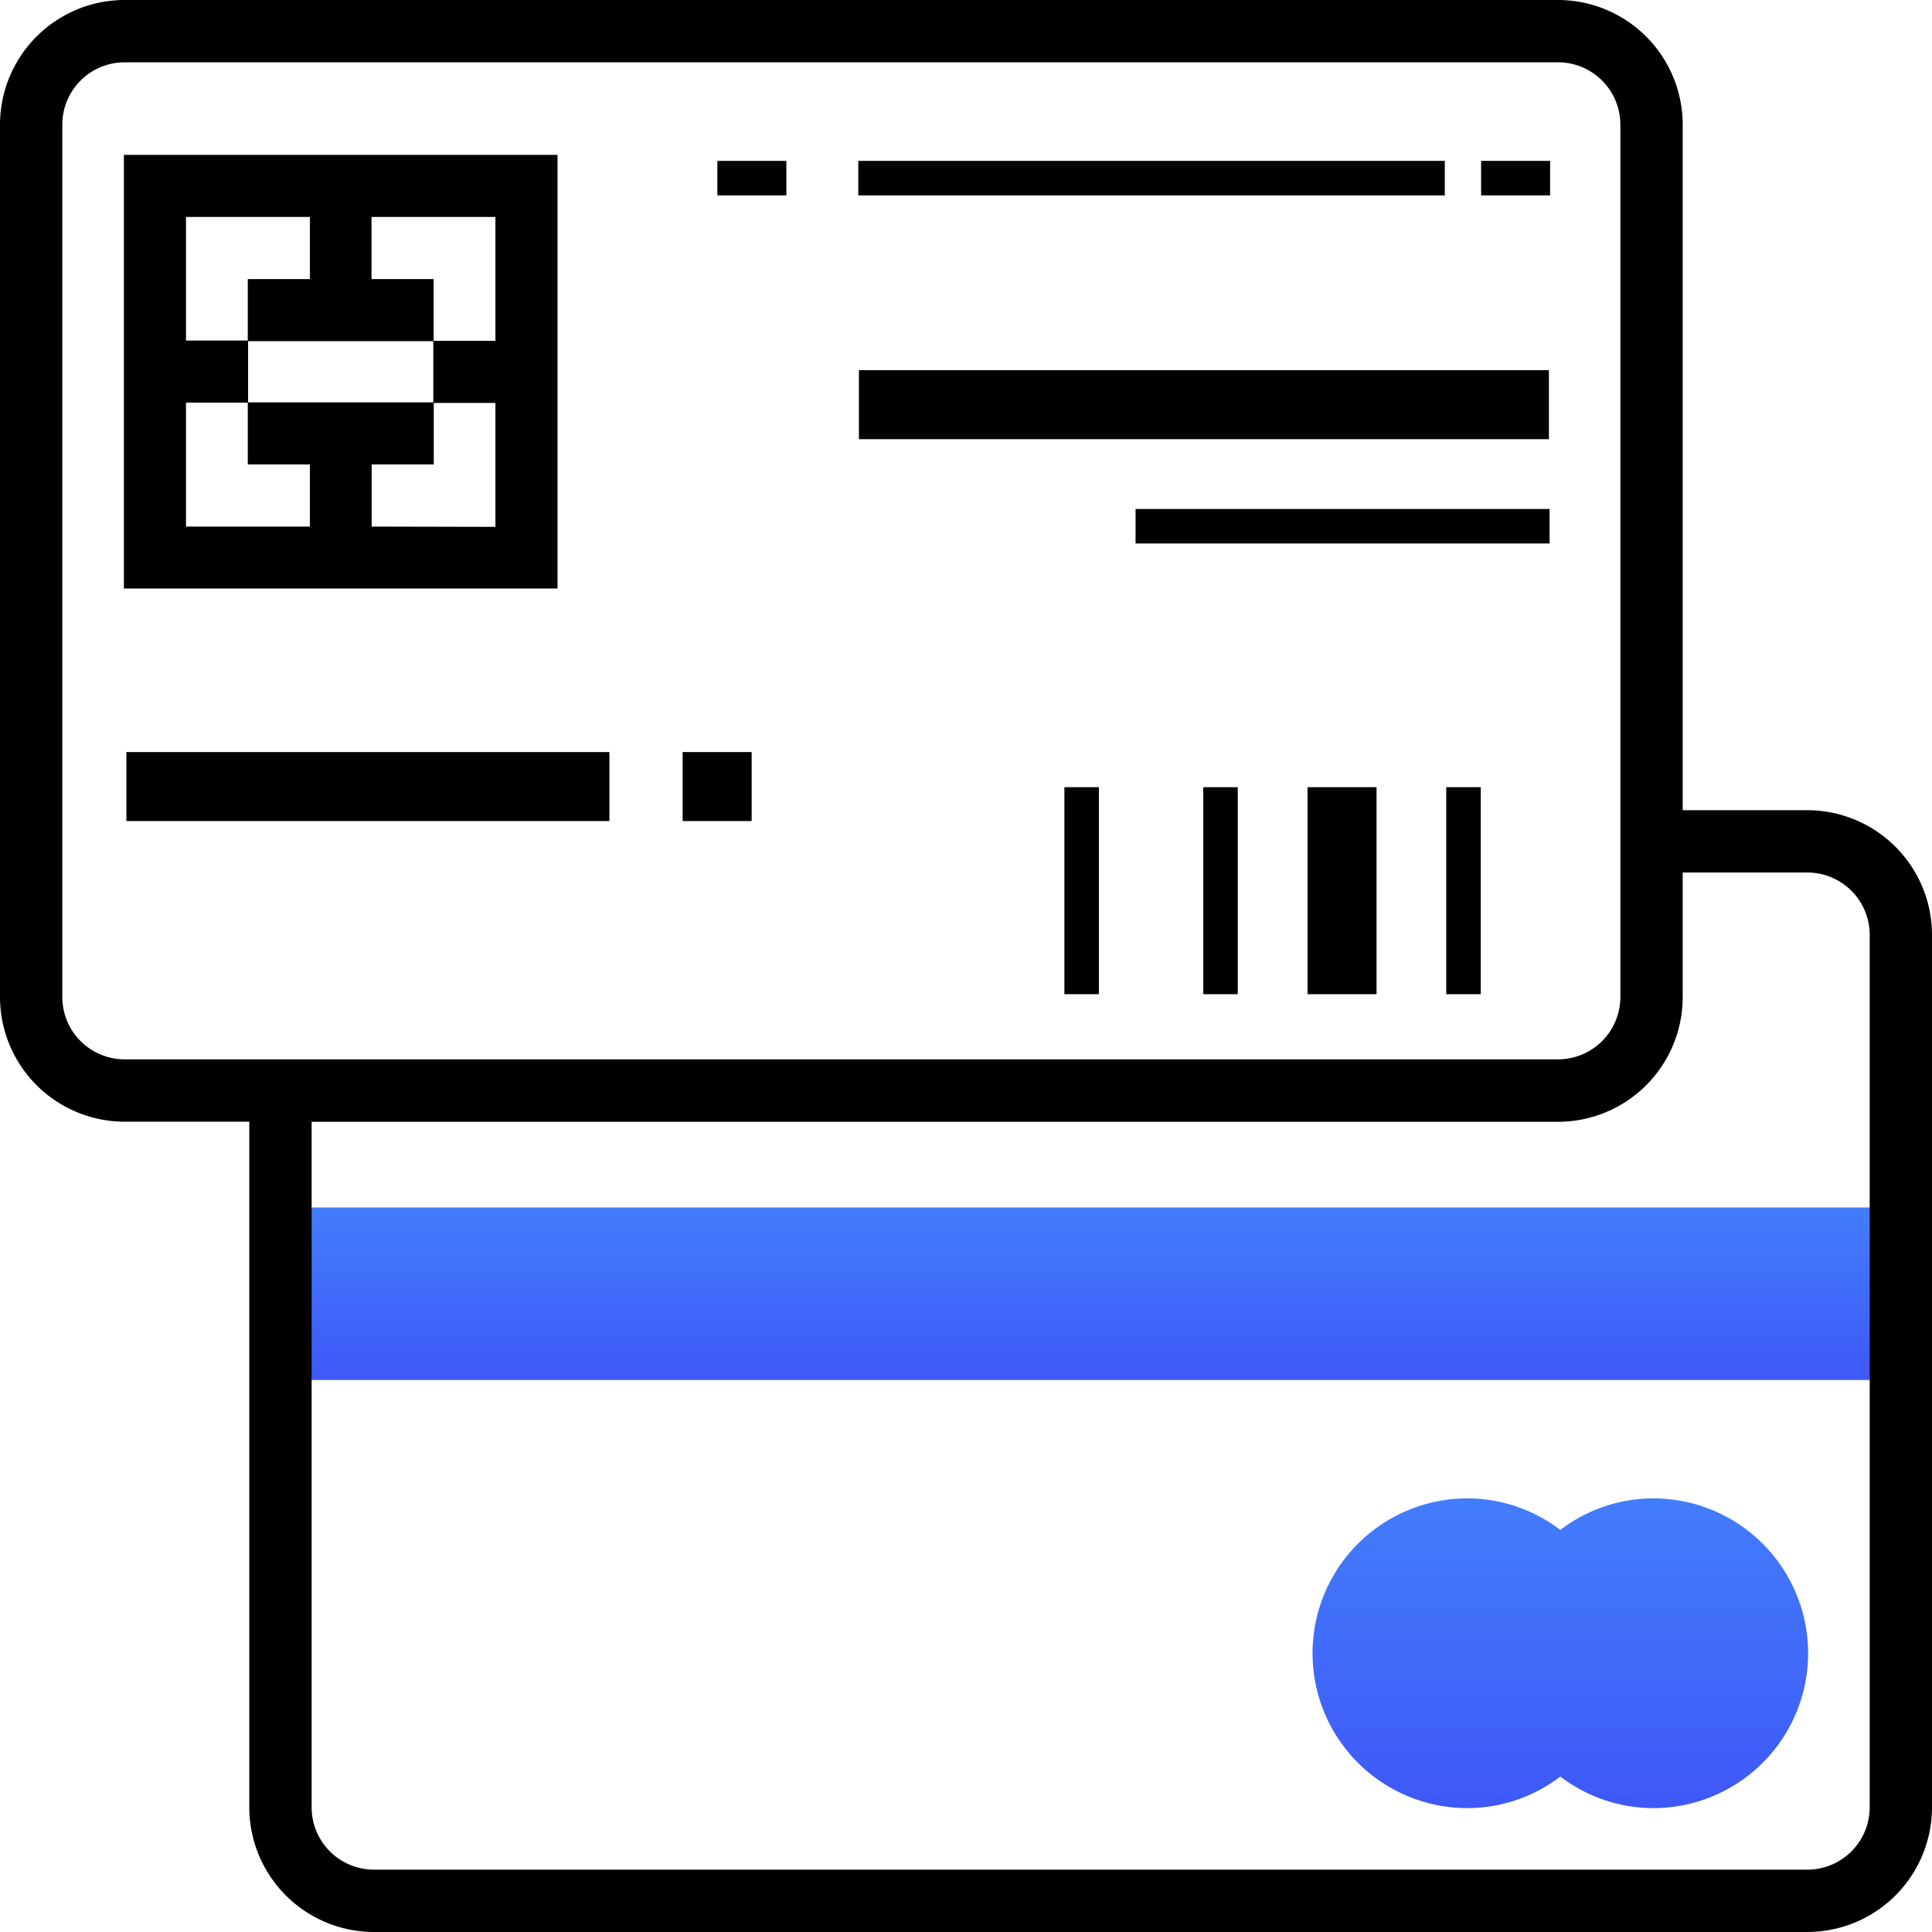 <svg id="credit-card_1_" data-name="credit-card (1)" xmlns="http://www.w3.org/2000/svg" xmlns:xlink="http://www.w3.org/1999/xlink" width="56" height="56" viewBox="0 0 56 56">
  <defs>
    <linearGradient id="linear-gradient" x1="0.5" x2="0.5" y2="1" gradientUnits="objectBoundingBox">
      <stop offset="0" stop-color="#427dfb"/>
      <stop offset="1" stop-color="#3e58f7"/>
    </linearGradient>
  </defs>
  <g id="Group_204" data-name="Group 204" transform="translate(9 35)">
    <rect id="Rectangle_881" data-name="Rectangle 881" width="46" height="5" fill="url(#linear-gradient)"/>
    <path id="Path_606" data-name="Path 606" d="M345.876,392.978a4.448,4.448,0,0,1-2.693-.915,4.448,4.448,0,0,1-2.693.915,4.489,4.489,0,1,1,0-8.978,4.449,4.449,0,0,1,2.693.915,4.449,4.449,0,0,1,2.693-.915,4.489,4.489,0,1,1,0,8.978Z" transform="translate(-306.956 -375.569)" fill="url(#linear-gradient)"/>
  </g>
  <path id="Path_607" data-name="Path 607" d="M52.387,23.484H48.774V3.613A3.617,3.617,0,0,0,45.161,0H3.613A3.617,3.617,0,0,0,0,3.613V28.9a3.617,3.617,0,0,0,3.613,3.613H7.226V52.387A3.617,3.617,0,0,0,10.839,56H52.387A3.617,3.617,0,0,0,56,52.387V27.1A3.617,3.617,0,0,0,52.387,23.484ZM1.806,28.9V3.613A1.808,1.808,0,0,1,3.613,1.806H45.161a1.808,1.808,0,0,1,1.806,1.806V28.9a1.808,1.808,0,0,1-1.806,1.806H3.613A1.808,1.808,0,0,1,1.806,28.9ZM54.194,52.387a1.808,1.808,0,0,1-1.806,1.806H10.839a1.808,1.808,0,0,1-1.806-1.806V32.516H45.161A3.617,3.617,0,0,0,48.774,28.9V25.29h3.613A1.808,1.808,0,0,1,54.194,27.1Z"/>
  <path id="Path_608" data-name="Path 608" d="M44.569,40H32V52.569H44.569ZM39.182,50.774v-1.8h1.8v-1.8H35.591v1.8h1.8v1.8H33.8V47.182h1.8v-1.8H33.8V41.8h3.591v1.8h-1.8v1.8h5.387v-1.8h-1.8V41.8h3.591v3.591h-1.8v1.8h1.8v3.591Z" transform="translate(-28.409 -35.511)"/>
  <rect id="Rectangle_882" data-name="Rectangle 882" width="1" height="6" transform="translate(30.852 22.817)"/>
  <rect id="Rectangle_883" data-name="Rectangle 883" width="1" height="6" transform="translate(34.877 22.817)"/>
  <rect id="Rectangle_884" data-name="Rectangle 884" width="2" height="6" transform="translate(37.9 22.817)"/>
  <rect id="Rectangle_885" data-name="Rectangle 885" width="1" height="6" transform="translate(41.92 22.817)"/>
  <rect id="Rectangle_886" data-name="Rectangle 886" width="20" height="2" transform="translate(24.896 10.73)"/>
  <rect id="Rectangle_887" data-name="Rectangle 887" width="12" height="1" transform="translate(32.915 14.753)"/>
  <rect id="Rectangle_888" data-name="Rectangle 888" width="17" height="1" transform="translate(24.878 4.663)"/>
  <rect id="Rectangle_889" data-name="Rectangle 889" width="14" height="2" transform="translate(3.664 21.799)"/>
  <rect id="Rectangle_890" data-name="Rectangle 890" width="2" height="1" transform="translate(42.931 4.663)"/>
  <rect id="Rectangle_891" data-name="Rectangle 891" width="2" height="1" transform="translate(20.793 4.663)"/>
  <rect id="Rectangle_892" data-name="Rectangle 892" width="2" height="2" transform="translate(19.787 21.799)"/>
</svg>
